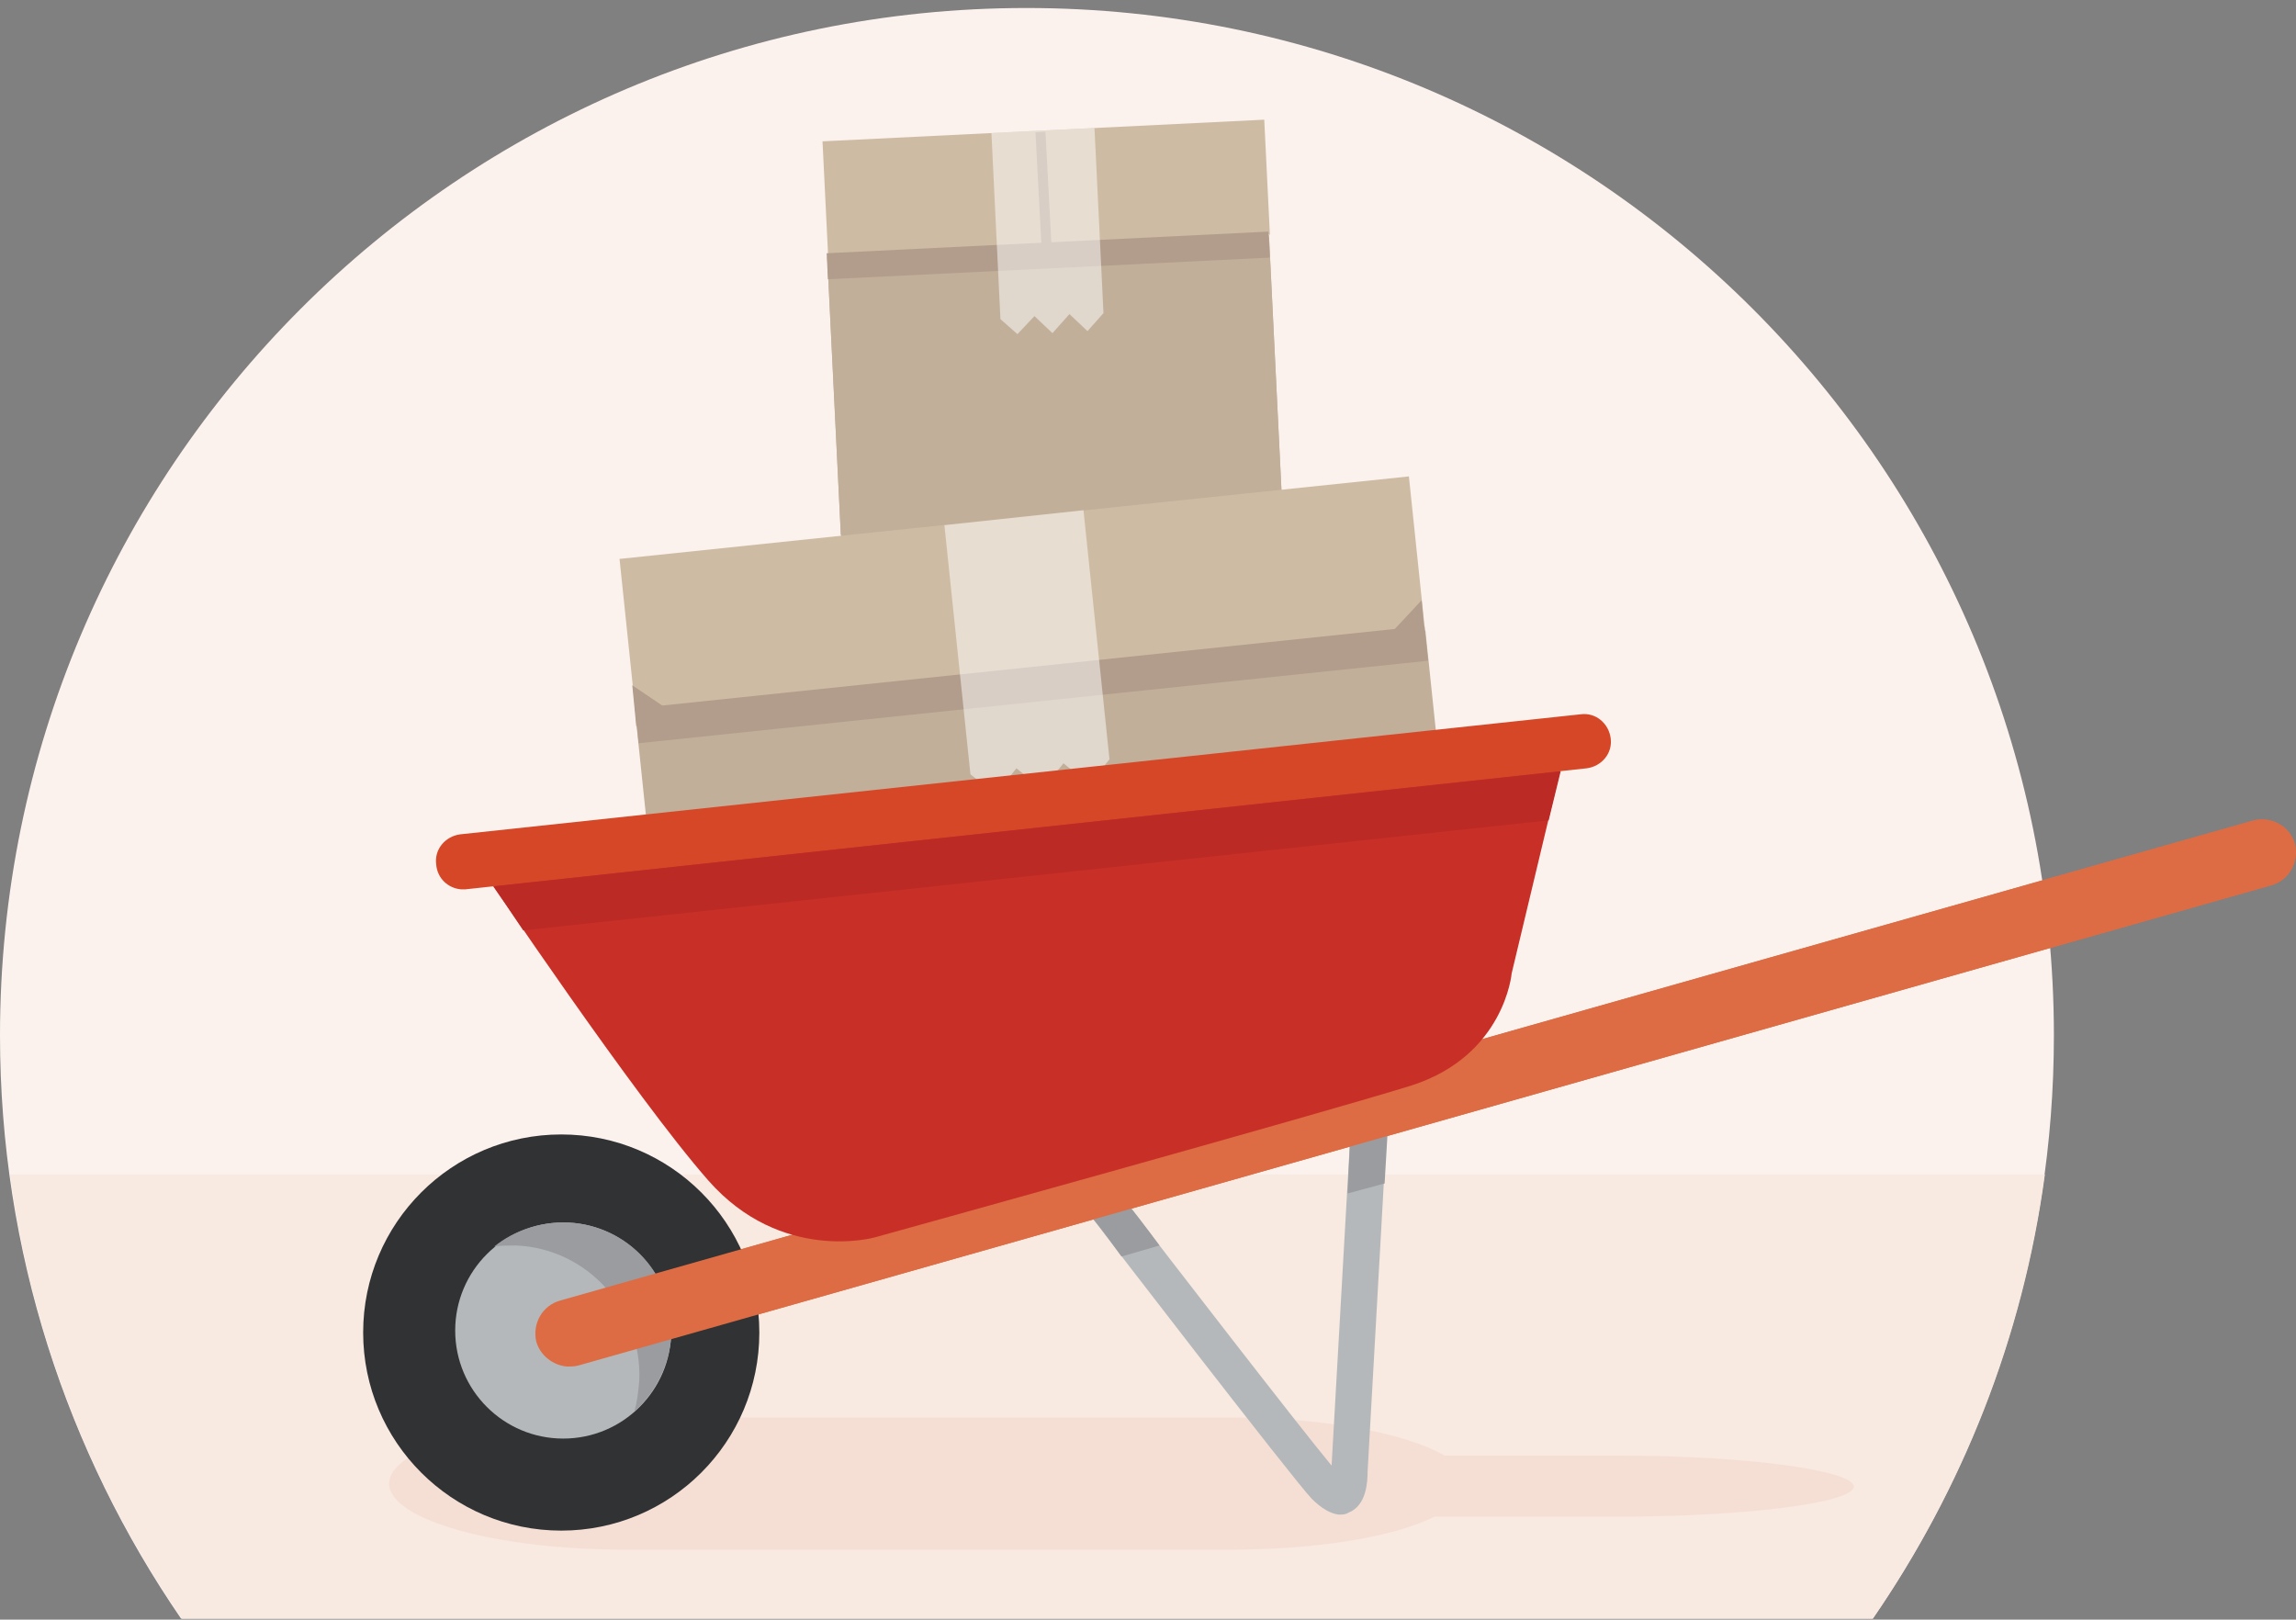 <svg xmlns="http://www.w3.org/2000/svg" xmlns:xlink="http://www.w3.org/1999/xlink" id="wheelbarrow" x="0" y="0" enable-background="new 0 0 229.5 161.9" version="1.1" viewBox="0 0 229.5 161.9" xml:space="preserve"><rect x="0" y="0" width="229.5" height="161.9" fill="#808080" stroke="none"/><g id="background"><path fill="#FBF2EE" d="M187.2,161.8c11.4-16.6,18.1-36.6,18.1-58.3c0-56.7-46-102.7-102.7-102.7S0,46.8,0,103.5 c0,21.6,6.7,41.7,18.1,58.3H187.2z"/><path fill="#F8E9E1" d="M1,117.4c2.2,16.3,8.2,31.4,17.2,44.4h169c8.9-12.9,15-28,17.2-44.4H1z"/><path fill="#F5DFD5" d="M161.8,145.5h-17.4c-3.8-2.2-11.9-3.8-21.3-3.8H62.4c-12.9,0-23.5,3-23.5,6.6s10.6,6.6,23.5,6.6h60.7 c8.7,0,16.3-1.3,20.3-3.3h18.4c12.9,0,23.5-1.4,23.5-3S174.7,145.5,161.8,145.5z"/></g><g id="small-box"><rect width="11.5" height="44.2" x="98.8" y="-3.2" fill="#CEBBA3" transform="matrix(-4.897701e-02 -0.999 0.999 -4.897701e-02 90.814 124.161)"/><rect width="44.2" height="27.8" x="83.4" y="24.6" fill="#C1AF9A" transform="matrix(-0.999 4.897700e-02 -4.897700e-02 -0.999 212.72 71.763)"/><rect width="44.2" height="27.8" x="83.4" y="24.7" fill="#C1AF9A" transform="matrix(-0.999 4.897700e-02 -4.897700e-02 -0.999 212.744 72.085)"/><line x1="104" x2="104.6" y1="13.2" y2="24.5" fill="none" stroke="#B29C8B" stroke-miterlimit="10"/><rect width="44.2" height="2.6" x="82.8" y="24.3" fill="#B29C8B" transform="matrix(-0.999 4.897700e-02 -4.897700e-02 -0.999 210.821 45.969)"/><polygon fill="#FFF" points="101.7 33.4 103.4 31.6 105.2 33.3 106.9 31.4 108.7 33.1 110.3 31.3 109.4 12.8 99.1 13.3 100 31.9" opacity=".5"/></g><g id="big-box"><g><rect width="15.6" height="79.3" x="94.3" y="19.8" fill="#CEBBA3" transform="matrix(-0.104 -0.995 0.995 -0.104 53.654 167.279)"/><rect width="79.3" height="37.6" x="65.2" y="67.1" fill="#C1AF9A" transform="matrix(-0.995 0.104 -0.104 -0.995 218.24 160.425)"/></g><rect width="79.3" height="37.6" x="65.3" y="67.3" fill="#C1AF9A" transform="matrix(-0.995 0.104 -0.104 -0.995 218.308 160.855)"/><rect width="79.3" height="3.5" x="63.4" y="66.8" fill="#B29C8B" transform="matrix(-0.995 0.104 -0.104 -0.995 212.774 125.918)"/><polygon fill="#FFF" points="99.5 79.4 101.6 76.8 104.2 78.9 106.3 76.3 108.9 78.4 110.9 75.9 108.3 51 94.4 52.5 97 77.4" opacity=".5"/></g><g id="wheelbarrow"><path fill="#B5B8BA" d="M133.8,151.4c0.4,0,0.7,0,1-0.2c1.8-0.7,1.9-3.1,1.9-4.1l1.9-33.8L135,113l-1.9,33.5 c-3.4-4.1-15.9-20.3-20.9-26.8l-2.9,2.2c0.8,1.1,19.9,25.9,21.8,27.9C132.1,150.8,133,151.3,133.8,151.4z"/><path fill="#DD6C44" d="M56.7,136.6c0.3,0,0.7,0,1.1-0.1l169.2-48c1.8-0.5,2.8-2.3,2.4-4.1c-0.5-1.8-2.3-2.8-4.1-2.4L56,130 c-1.8,0.5-2.8,2.3-2.4,4.1C54,135.5,55.3,136.5,56.7,136.6z"/><path fill="#9A9C9F" d="M112.2,119.7l-2.9,2.2c0.2,0.2,1.3,1.6,2.8,3.7l3.8-1.1C114.5,122.6,113.2,120.9,112.2,119.7z"/><polygon fill="#9A9C9F" points="135 113 134.7 119.3 138.4 118.3 138.7 113.2"/><circle cx="56.1" cy="133.2" r="19.8" fill="#313233"/><circle cx="56.3" cy="133" r="10.8" fill="#B5B8BA"/><path fill="#9A9C9F" d="M56.8,122.2c-2.8-0.1-5.4,0.8-7.4,2.4c0.7-0.1,1.4-0.1,2.2-0.1c7.1,0.3,12.6,6.4,12.3,13.5 c-0.1,1.1-0.2,2.1-0.5,3.1c2.1-1.9,3.5-4.6,3.7-7.6C67.4,127.5,62.8,122.5,56.8,122.2z"/><g><path fill="#DD6C44" d="M56.7,136.6c0.3,0,0.7,0,1.1-0.1l169.2-48c1.8-0.5,2.8-2.3,2.4-4.1c-0.5-1.8-2.3-2.8-4.1-2.4L56,130 c-1.8,0.5-2.8,2.3-2.4,4.1C54,135.5,55.3,136.5,56.7,136.6z"/></g><path fill="#C82F27" d="M156.1,76.4l-5,20.9c0,0-0.7,8.2-10,11.2c-9.3,2.9-53.7,15.2-53.7,15.2s-9.3,2.6-16.6-5.7 S48.4,87.2,48.4,87.2L156.1,76.4z"/><g><path fill="#D64727" d="M46.1,88.9c0.1,0,0.3,0,0.4,0l112.1-12.1c1.5-0.2,2.6-1.5,2.4-3c-0.2-1.5-1.5-2.6-3-2.4L46,83.4 c-1.5,0.2-2.6,1.5-2.4,3C43.7,87.8,44.8,88.8,46.1,88.9z"/></g><path fill="#BC2A26" d="M49.3,88.6c0.7,1,1.8,2.6,3,4.4L154.8,82l1.2-4.9L49.3,88.6z"/><polygon fill="#B29C8B" points="66.6 70.8 63.2 68.5 63.6 72.6"/><polygon fill="#B29C8B" points="139.3 63 142.1 60 142.5 64.2"/></g></svg>